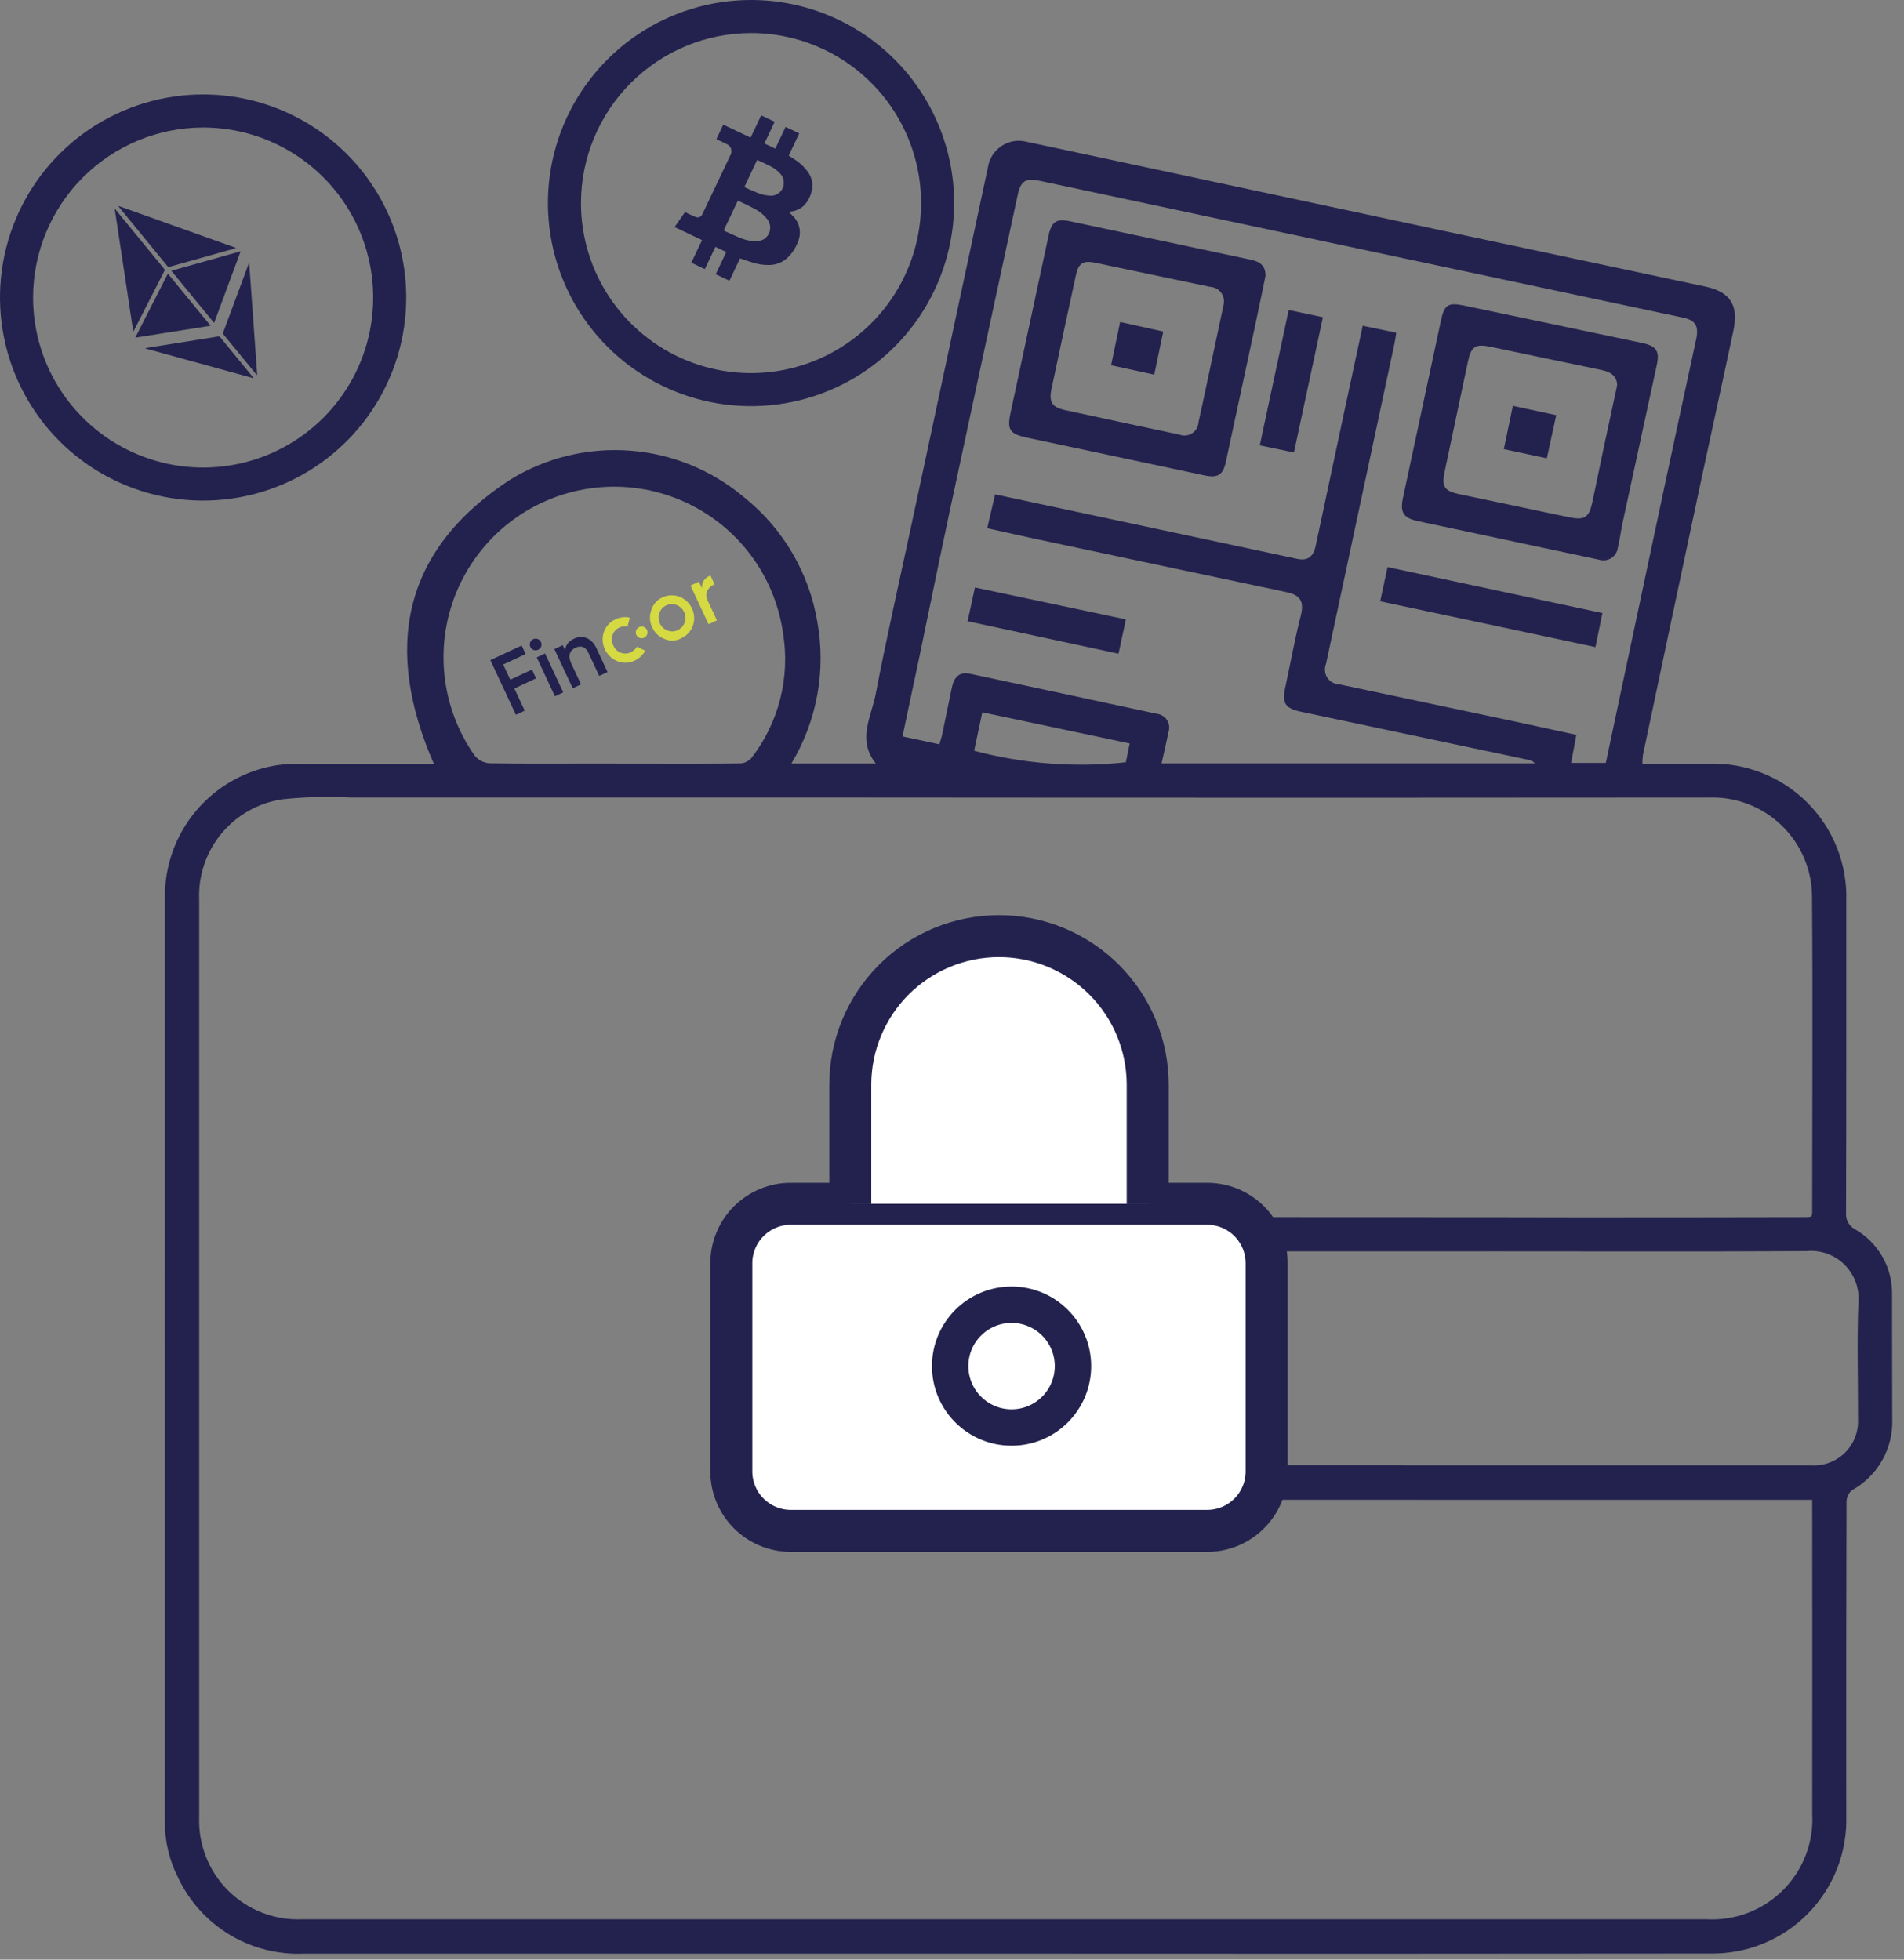 <svg width="136" height="140" viewBox="0 0 136 140" fill="none" xmlns="http://www.w3.org/2000/svg">
<rect x="0" y="0" width="136" height="140" fill="#808080" stroke="none"/>
<g clip-path="url(#clip0_1217:16821)">
<path d="M56.531 54.545H62.56C61.2 52.864 62.24 51.204 62.549 49.589C63.317 45.577 64.227 41.589 65.081 37.597C66.908 29.048 68.737 20.5 70.566 11.951C70.613 11.643 70.724 11.348 70.892 11.085C71.06 10.823 71.282 10.598 71.542 10.426C71.802 10.255 72.095 10.139 72.403 10.088C72.71 10.037 73.025 10.05 73.327 10.128C83.272 12.253 93.217 14.379 103.162 16.505C109.37 17.83 115.579 19.151 121.789 20.468C123.589 20.851 124.204 21.789 123.815 23.625C123.095 27.019 122.343 30.405 121.621 33.798C120.192 40.505 118.771 47.214 117.356 53.925C117.328 54.135 117.314 54.347 117.313 54.559H122.103C123.401 54.523 124.692 54.753 125.898 55.235C127.104 55.717 128.198 56.44 129.114 57.36C130.029 58.281 130.747 59.379 131.222 60.587C131.697 61.796 131.92 63.088 131.877 64.386C131.877 71.803 131.884 79.221 131.862 86.639C131.839 86.883 131.891 87.129 132.011 87.343C132.131 87.558 132.313 87.731 132.533 87.839C133.342 88.31 134.01 88.988 134.47 89.803C134.93 90.618 135.164 91.541 135.148 92.477C135.155 95.444 135.148 98.411 135.162 101.377C135.2 102.407 134.951 103.428 134.444 104.326C133.936 105.223 133.189 105.962 132.287 106.461C132.167 106.562 132.07 106.687 132.002 106.829C131.934 106.97 131.898 107.124 131.894 107.281C131.873 114.753 131.868 122.225 131.877 129.697C131.919 130.995 131.697 132.288 131.223 133.497C130.748 134.706 130.033 135.805 129.12 136.728C128.206 137.652 127.114 138.379 125.911 138.866C124.707 139.353 123.416 139.589 122.118 139.561C105.318 139.58 88.516 139.582 71.711 139.569C55.049 139.569 38.387 139.569 21.725 139.569C19.854 139.654 18 139.184 16.397 138.216C14.794 137.249 13.513 135.828 12.717 134.133C12.079 132.878 11.756 131.487 11.776 130.079C11.783 118.049 11.783 106.019 11.776 93.988C11.776 84.063 11.778 74.137 11.781 64.211C11.736 61.924 12.521 59.698 13.99 57.944C15.459 56.19 17.512 55.027 19.772 54.669C20.386 54.582 21.006 54.549 21.626 54.569C24.754 54.559 27.882 54.569 30.99 54.569C27.397 46.356 28.69 39.354 36.4 34.293C38.969 32.703 41.974 31.968 44.987 32.192C47.999 32.416 50.863 33.589 53.168 35.541C55.931 37.758 57.785 40.913 58.377 44.406C59.013 47.898 58.357 51.502 56.531 54.545ZM129.392 86.9C129.415 86.829 129.431 86.757 129.441 86.683C129.441 79.159 129.488 71.633 129.431 64.109C129.434 63.154 129.245 62.209 128.875 61.329C128.505 60.449 127.961 59.652 127.277 58.987C126.592 58.321 125.781 57.8 124.891 57.455C124.001 57.11 123.05 56.947 122.096 56.977C113.655 56.977 105.213 56.981 96.771 56.99C83.638 56.99 70.504 56.985 57.371 56.974C46.583 56.974 35.795 56.974 25.007 56.974C23.392 56.889 21.772 56.932 20.164 57.104C18.463 57.355 16.915 58.226 15.819 59.55C14.723 60.875 14.155 62.558 14.227 64.276C14.224 74.791 14.224 85.306 14.227 95.821C14.227 107.149 14.227 118.477 14.227 129.806C14.191 130.779 14.357 131.749 14.714 132.654C15.07 133.56 15.611 134.382 16.301 135.069C16.991 135.755 17.816 136.292 18.723 136.644C19.631 136.997 20.601 137.158 21.574 137.117H121.894C122.902 137.174 123.91 137.017 124.853 136.657C125.796 136.296 126.652 135.74 127.365 135.026C128.078 134.311 128.632 133.454 128.99 132.51C129.349 131.567 129.503 130.558 129.444 129.55C129.452 122.376 129.452 115.202 129.444 108.027V107.15H119.685C104.043 107.15 88.401 107.148 72.758 107.145C71.868 107.156 70.979 107.112 70.095 107.015C68.538 106.822 67.048 106.265 65.746 105.389C64.444 104.513 63.366 103.342 62.601 101.972C61.835 100.602 61.403 99.071 61.34 97.503C61.276 95.935 61.583 94.374 62.235 92.947C63.015 91.091 64.349 89.52 66.055 88.45C67.761 87.38 69.755 86.862 71.766 86.968C83.366 86.942 94.966 86.958 106.56 86.96C108.717 86.96 110.873 86.971 113.029 86.971C118.394 86.971 123.761 86.965 129.129 86.954C129.218 86.945 129.306 86.926 129.391 86.9H129.392ZM99.731 23.77C99.681 24.08 99.654 24.316 99.605 24.547C97.976 32.176 96.347 39.804 94.716 47.432C94.65 47.59 94.623 47.762 94.639 47.933C94.654 48.104 94.711 48.268 94.805 48.412C94.898 48.556 95.025 48.675 95.175 48.758C95.325 48.842 95.493 48.887 95.664 48.891C99.797 49.767 103.929 50.642 108.058 51.515C109.574 51.837 111.086 52.172 112.597 52.5C112.462 53.224 112.345 53.846 112.223 54.5H114.703C116.025 48.264 117.331 42.081 118.648 35.9C119.477 32.009 120.313 28.118 121.156 24.229C121.356 23.3 121.109 22.883 120.232 22.697L104.992 19.459C94.757 17.282 84.523 15.103 74.292 12.924C73.263 12.705 72.915 12.903 72.692 13.932C71.053 21.532 69.419 29.132 67.792 36.732C67.051 40.201 66.348 43.677 65.623 47.148C65.245 48.955 64.857 50.759 64.464 52.611L67.102 53.176C67.184 52.882 67.261 52.656 67.309 52.425C67.54 51.32 67.756 50.21 67.993 49.106C68.166 48.306 68.573 47.982 69.299 48.137C73.746 49.08 78.189 50.043 82.633 50.996C82.782 51.012 82.926 51.061 83.053 51.141C83.18 51.221 83.288 51.328 83.367 51.456C83.446 51.583 83.496 51.727 83.511 51.876C83.526 52.025 83.508 52.176 83.456 52.317C83.316 53.044 83.14 53.764 82.969 54.536H109.638C109.53 54.412 109.384 54.327 109.222 54.296C103.8 53.147 98.377 51.999 92.954 50.854C91.793 50.609 91.56 50.254 91.804 49.115C92.171 47.406 92.479 45.682 92.912 43.989C93.22 42.789 92.705 42.477 91.824 42.289C85.928 41.044 80.033 39.793 74.139 38.537C72.939 38.282 71.748 38.009 70.514 37.737L71.079 35.32C78.348 36.872 85.502 38.401 92.656 39.925C93.386 40.08 93.805 39.795 93.975 39.005C94.648 35.875 95.307 32.743 95.975 29.612C96.422 27.512 96.875 25.422 97.336 23.271L99.731 23.77ZM100.307 104.67V104.683H105.322C113.331 104.68 121.34 104.68 129.349 104.683C129.793 104.714 130.239 104.651 130.657 104.497C131.075 104.343 131.456 104.102 131.774 103.79C132.092 103.478 132.341 103.102 132.503 102.687C132.665 102.273 132.737 101.828 132.715 101.383C132.723 98.606 132.633 95.824 132.742 93.051C132.785 92.554 132.718 92.054 132.546 91.586C132.373 91.118 132.1 90.694 131.745 90.343C131.39 89.993 130.962 89.725 130.492 89.559C130.021 89.394 129.52 89.333 129.024 89.383C121.724 89.424 114.416 89.399 107.112 89.399C95.489 89.399 83.866 89.401 72.243 89.405C71.543 89.407 70.844 89.454 70.151 89.547C68.245 89.868 66.532 90.901 65.36 92.438C64.187 93.974 63.642 95.898 63.835 97.822C64.028 99.745 64.945 101.522 66.4 102.795C67.854 104.067 69.738 104.739 71.67 104.675C81.215 104.68 90.76 104.68 100.303 104.675L100.307 104.67ZM44.5 54.557H46.483C48.515 54.557 50.698 54.57 52.883 54.539C53.034 54.53 53.182 54.491 53.318 54.424C53.454 54.358 53.575 54.264 53.675 54.15C54.643 52.898 55.343 51.46 55.731 49.926C56.119 48.392 56.187 46.794 55.931 45.233C55.67 43.408 54.999 41.666 53.967 40.138C52.935 38.609 51.57 37.335 49.975 36.411C48.38 35.487 46.595 34.937 44.756 34.802C42.917 34.668 41.072 34.952 39.359 35.634C37.646 36.316 36.11 37.378 34.867 38.739C33.624 40.101 32.706 41.727 32.182 43.494C31.658 45.262 31.542 47.126 31.843 48.945C32.144 50.764 32.853 52.491 33.918 53.996C34.046 54.15 34.204 54.276 34.382 54.368C34.56 54.459 34.754 54.515 34.954 54.53C37.461 54.575 39.969 54.552 42.476 54.551H43.403L44.5 54.557ZM80.687 53.113L70.164 50.888C69.956 51.868 69.764 52.754 69.582 53.635C73.113 54.574 76.786 54.852 80.418 54.457C80.503 54.057 80.587 53.64 80.691 53.118L80.687 53.113Z" fill="#23224E"/>
<path d="M90.398 19.691C90.156 20.85 89.903 22.091 89.639 23.323C88.948 26.554 88.254 29.785 87.557 33.016C87.357 33.925 86.981 34.166 86.05 33.967C81.82 33.067 77.59 32.167 73.361 31.267C72.123 31.002 71.922 30.709 72.182 29.493C73.085 25.261 73.993 21.03 74.905 16.8C75.117 15.818 75.479 15.6 76.454 15.812C80.683 16.715 84.913 17.615 89.144 18.512C89.772 18.642 90.382 18.785 90.398 19.691ZM87.403 21.746C87.435 21.599 87.435 21.448 87.402 21.301C87.37 21.155 87.305 21.017 87.214 20.898C87.123 20.779 87.007 20.681 86.874 20.612C86.741 20.542 86.595 20.502 86.445 20.495C83.707 19.927 80.971 19.347 78.234 18.772C77.381 18.592 77.042 18.793 76.857 19.638C76.266 22.345 75.684 25.054 75.111 27.764C74.904 28.746 75.139 29.097 76.125 29.31C78.833 29.897 81.542 30.477 84.253 31.051C84.4 31.107 84.558 31.127 84.714 31.11C84.87 31.093 85.02 31.04 85.152 30.954C85.283 30.868 85.393 30.753 85.472 30.617C85.55 30.481 85.596 30.329 85.605 30.172C85.805 29.281 85.994 28.386 86.183 27.492C86.599 25.546 87.011 23.599 87.404 21.751L87.403 21.746Z" fill="#23224E"/>
<path d="M114.232 39.988L108.737 38.82C106.266 38.295 103.795 37.768 101.325 37.241C100.232 37.009 99.985 36.626 100.219 35.536C101.122 31.331 102.022 27.127 102.919 22.922C103.166 21.763 103.432 21.589 104.588 21.832C108.822 22.724 113.055 23.614 117.288 24.501C118.316 24.716 118.559 25.072 118.342 26.077C117.531 29.828 116.718 33.579 115.904 37.33C115.774 37.93 115.704 38.55 115.557 39.147C115.536 39.295 115.483 39.436 115.402 39.561C115.321 39.687 115.214 39.793 115.088 39.873C114.962 39.953 114.821 40.005 114.673 40.024C114.525 40.044 114.375 40.032 114.232 39.988ZM115.513 27.496C115.473 26.82 115.004 26.563 114.405 26.437C111.776 25.887 109.148 25.337 106.519 24.786C105.372 24.547 105.089 24.723 104.844 25.87C104.288 28.47 103.75 31.076 103.193 33.677C102.962 34.758 103.152 35.077 104.25 35.309C106.85 35.86 109.452 36.407 112.057 36.95C113.187 37.186 113.502 36.984 113.739 35.873C114.025 34.533 114.297 33.19 114.581 31.848C114.887 30.404 115.199 28.959 115.516 27.496H115.513Z" fill="#23224E"/>
<path d="M98.586 42.959L99.11 40.514L114.46 43.799C114.294 44.606 114.139 45.359 113.96 46.23L98.586 42.959Z" fill="#23224E"/>
<path d="M69.114 44.384L69.638 41.97L80.42 44.251C80.245 45.068 80.08 45.839 79.894 46.703L69.114 44.384Z" fill="#23224E"/>
<path d="M92.425 32.325L89.984 31.818L92.05 22.146L94.493 22.664C93.797 25.91 93.12 29.073 92.425 32.325Z" fill="#23224E"/>
<path d="M71.969 103C70.789 103 69.636 102.649 68.655 101.993C67.674 101.337 66.91 100.405 66.46 99.314C66.009 98.224 65.892 97.024 66.124 95.867C66.356 94.71 66.926 93.648 67.761 92.815C68.597 91.982 69.661 91.416 70.819 91.188C71.977 90.96 73.176 91.081 74.265 91.535C75.354 91.99 76.284 92.757 76.936 93.74C77.589 94.723 77.936 95.877 77.932 97.057C77.934 97.84 77.781 98.615 77.482 99.339C77.183 100.062 76.744 100.719 76.189 101.271C75.635 101.824 74.977 102.261 74.252 102.558C73.528 102.855 72.752 103.005 71.969 103ZM72.002 100.567C72.934 100.554 73.823 100.171 74.472 99.502C75.122 98.834 75.479 97.935 75.466 97.003C75.453 96.071 75.07 95.183 74.401 94.533C73.733 93.883 72.834 93.526 71.902 93.539C70.97 93.552 70.082 93.935 69.432 94.604C68.782 95.272 68.425 96.171 68.438 97.103C68.451 98.035 68.834 98.924 69.503 99.573C70.171 100.223 71.07 100.58 72.002 100.567Z" fill="#23224E"/>
<path d="M79.363 26.095L80.009 23.004L83.088 23.685C82.871 24.732 82.667 25.715 82.448 26.765L79.363 26.095Z" fill="#23224E"/>
<path d="M111.16 29.66L110.489 32.742L107.416 32.087C107.629 31.063 107.835 30.078 108.061 28.993L111.16 29.66Z" fill="#23224E"/>
<path d="M53.645 2.362C56.047 2.362 58.395 3.074 60.393 4.409C62.39 5.744 63.947 7.641 64.866 9.86C65.786 12.079 66.026 14.521 65.558 16.878C65.089 19.234 63.932 21.398 62.233 23.096C60.535 24.795 58.371 25.952 56.015 26.421C53.658 26.889 51.216 26.649 48.997 25.73C46.778 24.81 44.881 23.253 43.546 21.256C42.211 19.259 41.499 16.91 41.499 14.508C41.503 11.288 42.784 8.201 45.061 5.924C47.338 3.647 50.425 2.366 53.645 2.362ZM53.645 -9.53674e-06C50.776 -9.53674e-06 47.971 0.851 45.585 2.445C43.199 4.039 41.339 6.305 40.241 8.956C39.143 11.607 38.856 14.524 39.416 17.338C39.976 20.153 41.357 22.738 43.386 24.767C45.415 26.796 48 28.177 50.815 28.737C53.629 29.297 56.546 29.01 59.197 27.912C61.848 26.814 64.114 24.954 65.708 22.568C67.302 20.182 68.153 17.378 68.153 14.508C68.153 10.66 66.624 6.97 63.904 4.249C61.183 1.528 57.493 -9.53674e-06 53.645 -9.53674e-06Z" fill="#23224E"/>
<path d="M49.381 18.768L50.147 17.153L48.185 16.223L48.929 15.152C49.078 15.222 49.229 15.294 49.374 15.363C49.491 15.422 49.613 15.474 49.737 15.517C49.814 15.54 49.897 15.536 49.971 15.504C50.045 15.473 50.106 15.417 50.143 15.346C50.162 15.314 50.18 15.28 50.196 15.246C50.853 13.859 51.508 12.471 52.172 11.085C52.246 10.958 52.267 10.806 52.229 10.664C52.192 10.521 52.099 10.399 51.972 10.325C51.949 10.312 51.925 10.301 51.901 10.291C51.663 10.17 51.419 10.062 51.17 9.944L51.662 8.907L53.615 9.833L54.369 8.243L55.335 8.7L54.6 10.251L55.378 10.62L56.114 9.069L57.09 9.532L56.336 11.12C56.455 11.196 56.572 11.267 56.685 11.343C57.114 11.602 57.482 11.951 57.765 12.365C57.905 12.579 57.992 12.823 58.021 13.076C58.05 13.33 58.019 13.587 57.93 13.827C57.834 14.142 57.666 14.431 57.439 14.669C57.157 14.944 56.782 15.106 56.388 15.122H56.325C56.452 15.249 56.583 15.368 56.697 15.499C56.914 15.732 57.058 16.024 57.111 16.338C57.164 16.652 57.125 16.975 56.997 17.267C56.842 17.693 56.594 18.079 56.27 18.396C55.918 18.732 55.452 18.924 54.965 18.932C54.545 18.942 54.127 18.879 53.729 18.748C53.442 18.659 53.157 18.558 52.867 18.459C52.857 18.472 52.849 18.486 52.841 18.5L52.123 20.014C52.117 20.029 52.111 20.044 52.107 20.059L51.122 19.592L51.875 18.004L51.1 17.636L50.346 19.224L49.381 18.768ZM51.691 16.468C51.714 16.479 51.729 16.491 51.746 16.499C52.105 16.659 52.462 16.825 52.824 16.979C53.133 17.113 53.461 17.197 53.796 17.228C54.062 17.266 54.333 17.216 54.567 17.085C54.675 17.015 54.767 16.925 54.84 16.82C54.913 16.714 54.964 16.596 54.991 16.47C55.018 16.345 55.02 16.216 54.997 16.09C54.974 15.964 54.926 15.844 54.856 15.736L54.84 15.711C54.588 15.372 54.26 15.098 53.881 14.911C53.526 14.717 53.156 14.552 52.793 14.375C52.764 14.361 52.734 14.351 52.703 14.338L51.691 16.468ZM53.162 13.368C53.473 13.504 53.777 13.643 54.085 13.768C54.36 13.885 54.653 13.955 54.951 13.975C55.071 13.991 55.192 13.982 55.308 13.951C55.425 13.92 55.534 13.866 55.629 13.792C55.725 13.719 55.805 13.627 55.865 13.522C55.925 13.418 55.964 13.303 55.979 13.183V13.16C55.997 13.011 55.979 12.86 55.926 12.72C55.874 12.579 55.789 12.453 55.679 12.352C55.502 12.164 55.293 12.008 55.062 11.891C54.741 11.727 54.413 11.58 54.084 11.423L53.162 13.368Z" fill="#23224E"/>
<path d="M14.508 9.11C16.91 9.11 19.259 9.822 21.256 11.157C23.253 12.492 24.81 14.389 25.73 16.608C26.649 18.827 26.889 21.27 26.421 23.626C25.952 25.982 24.795 28.146 23.096 29.845C21.398 31.543 19.234 32.7 16.878 33.169C14.521 33.637 12.079 33.397 9.86 32.477C7.641 31.558 5.744 30.001 4.409 28.004C3.074 26.007 2.362 23.658 2.362 21.256C2.366 18.036 3.647 14.949 5.924 12.672C8.201 10.395 11.288 9.114 14.508 9.11ZM14.508 6.748C11.639 6.748 8.834 7.599 6.448 9.193C4.062 10.787 2.202 13.053 1.104 15.704C0.006 18.355 -0.281 21.272 0.279 24.086C0.839 26.901 2.22 29.486 4.249 31.515C6.278 33.544 8.863 34.925 11.678 35.485C14.492 36.045 17.409 35.758 20.06 34.66C22.711 33.562 24.977 31.702 26.571 29.316C28.165 26.93 29.016 24.125 29.016 21.256C29.016 17.408 27.488 13.718 24.767 10.997C22.046 8.276 18.356 6.748 14.508 6.748Z" fill="#23224E"/>
<path d="M8.486 14.721L16.857 17.71C16.798 17.734 16.767 17.751 16.734 17.76L12.151 19.048C12.116 19.065 12.075 19.069 12.037 19.059C11.999 19.049 11.965 19.026 11.943 18.993C10.802 17.593 9.659 16.198 8.514 14.807C8.498 14.789 8.484 14.769 8.471 14.749L8.486 14.721Z" fill="#23224E"/>
<path d="M9.513 23.657L8.199 14.957L8.229 14.944L8.301 15.032L11.691 19.167C11.746 19.234 11.78 19.286 11.73 19.378C11.011 20.778 10.294 22.182 9.581 23.589C9.57 23.611 9.557 23.632 9.545 23.653L9.513 23.657Z" fill="#23224E"/>
<path d="M15.294 23.072L12.238 19.344L17.189 17.953L15.294 23.072Z" fill="#23224E"/>
<path d="M15.041 23.272L9.661 24.122L11.99 19.55L15.041 23.272Z" fill="#23224E"/>
<path d="M18.334 26.785L18.26 26.695L15.993 23.93C15.966 23.905 15.947 23.873 15.94 23.837C15.932 23.801 15.935 23.764 15.949 23.73C16.549 22.114 17.149 20.497 17.749 18.879C17.759 18.854 17.778 18.835 17.802 18.824L18.371 26.769L18.334 26.785Z" fill="#23224E"/>
<path d="M18.115 27.022L10.351 24.885C10.434 24.865 10.475 24.853 10.515 24.847L15.537 24.047C15.613 24.035 15.674 24.023 15.737 24.101C16.506 25.046 17.277 25.988 18.051 26.928C18.075 26.957 18.096 26.989 18.115 27.022Z" fill="#23224E"/>
<path d="M56.487 86.001H86.226C87.353 86.001 88.433 86.448 89.23 87.245C90.026 88.042 90.474 89.122 90.474 90.249V105.12C90.474 106.247 90.026 107.327 89.23 108.124C88.433 108.92 87.353 109.368 86.226 109.368H56.487C55.36 109.368 54.279 108.92 53.482 108.123C52.685 107.326 52.237 106.245 52.237 105.118V90.249C52.237 89.122 52.685 88.041 53.482 87.245C54.279 86.448 55.36 86 56.487 86V86.001Z" fill="white" stroke="#23224E" stroke-width="3" stroke-miterlimit="10"/>
<path d="M60.734 86.001V77.501C60.734 74.684 61.853 71.982 63.845 69.99C65.837 67.998 68.539 66.879 71.356 66.879C74.174 66.879 76.876 67.998 78.868 69.99C80.86 71.982 81.979 74.684 81.979 77.501V86.001" fill="white"/>
<path d="M60.734 86.001V77.501C60.734 74.684 61.853 71.982 63.845 69.99C65.837 67.998 68.539 66.879 71.356 66.879C74.174 66.879 76.876 67.998 78.868 69.99C80.86 71.982 81.979 74.684 81.979 77.501V86.001" stroke="#23224E" stroke-width="3" stroke-miterlimit="10"/>
<path d="M72.255 101.983C74.677 101.983 76.641 100.019 76.641 97.597C76.641 95.175 74.677 93.211 72.255 93.211C69.833 93.211 67.869 95.175 67.869 97.597C67.869 100.019 69.833 101.983 72.255 101.983Z" fill="white" stroke="#23224E" stroke-width="2.6" stroke-miterlimit="10"/>
<path d="M47.481 45.655C47.285 45.583 47.104 45.472 46.95 45.328C46.796 45.184 46.672 45.01 46.585 44.817C46.493 44.627 46.44 44.42 46.428 44.209C46.417 43.999 46.447 43.789 46.519 43.592C46.58 43.39 46.683 43.203 46.822 43.046C46.961 42.888 47.131 42.763 47.322 42.678C47.509 42.589 47.712 42.539 47.919 42.531C48.127 42.523 48.334 42.557 48.53 42.63C48.726 42.704 48.906 42.816 49.06 42.959C49.214 43.103 49.338 43.276 49.426 43.468C49.517 43.659 49.569 43.866 49.581 44.076C49.592 44.286 49.562 44.496 49.493 44.694C49.424 44.891 49.316 45.071 49.177 45.225C49.037 45.379 48.869 45.502 48.681 45.589C48.5 45.691 48.298 45.75 48.091 45.761C47.883 45.773 47.675 45.736 47.481 45.655ZM48.414 45.018C48.642 44.908 48.819 44.714 48.907 44.473C48.949 44.354 48.968 44.226 48.961 44.098C48.954 43.971 48.922 43.845 48.867 43.729C48.813 43.613 48.738 43.508 48.644 43.42C48.551 43.333 48.441 43.265 48.322 43.221C48.203 43.176 48.078 43.156 47.952 43.16C47.826 43.165 47.702 43.195 47.589 43.249C47.36 43.358 47.184 43.553 47.096 43.793C47.053 43.913 47.035 44.04 47.042 44.168C47.049 44.296 47.081 44.421 47.136 44.537C47.188 44.655 47.263 44.761 47.357 44.848C47.45 44.936 47.561 45.003 47.681 45.046C47.799 45.093 47.925 45.115 48.051 45.111C48.178 45.106 48.301 45.074 48.414 45.018Z" fill="#D5DA43"/>
<path d="M50.133 42.017C50.114 41.599 50.325 41.299 50.74 41.105L51.041 41.75C50.82 41.829 50.636 41.987 50.523 42.194C50.471 42.308 50.447 42.433 50.453 42.559C50.458 42.685 50.493 42.809 50.554 42.92L51.208 44.32L50.613 44.597L49.323 41.834L49.918 41.556L50.133 42.017Z" fill="#D5DA43"/>
<path d="M37.546 46.725L35.941 47.474L36.448 48.561L37.999 47.837L38.292 48.464L36.741 49.188L37.48 50.772L36.849 51.066L35.026 47.161L37.262 46.117L37.546 46.725Z" fill="#23224E"/>
<path d="M38.115 46.437C38.013 46.399 37.929 46.321 37.882 46.221C37.835 46.121 37.829 46.007 37.865 45.903C37.905 45.798 37.984 45.713 38.084 45.666C38.185 45.619 38.301 45.614 38.407 45.651C38.509 45.689 38.593 45.767 38.64 45.867C38.686 45.967 38.692 46.082 38.656 46.185C38.616 46.29 38.538 46.375 38.437 46.422C38.336 46.469 38.221 46.474 38.115 46.437Z" fill="#23224E"/>
<path d="M45.686 45.573C45.584 45.535 45.5 45.457 45.453 45.357C45.406 45.257 45.4 45.142 45.437 45.039C45.476 44.934 45.555 44.849 45.656 44.802C45.756 44.755 45.872 44.75 45.978 44.786C46.08 44.825 46.164 44.903 46.211 45.003C46.257 45.103 46.263 45.218 46.227 45.321C46.187 45.426 46.109 45.511 46.008 45.558C45.907 45.605 45.792 45.61 45.686 45.573Z" fill="#D5DA43"/>
<path d="M38.338 46.961L38.933 46.684L40.231 49.465L39.636 49.743L38.338 46.961Z" fill="#23224E"/>
<path d="M42.597 46.297L43.396 48.01L42.801 48.288L42.027 46.63C41.83 46.206 41.492 46.095 41.113 46.271C40.698 46.465 40.548 46.849 40.806 47.402L41.502 48.894L40.907 49.172L39.6 46.372L40.196 46.094L40.359 46.444C40.41 46.084 40.612 45.81 41.009 45.625C41.622 45.339 42.261 45.579 42.597 46.297Z" fill="#23224E"/>
<path d="M45.068 46.602C44.954 46.656 44.831 46.686 44.705 46.691C44.579 46.696 44.453 46.675 44.334 46.63C44.216 46.585 44.108 46.516 44.018 46.427C43.927 46.338 43.855 46.231 43.807 46.113C43.696 45.883 43.675 45.62 43.749 45.378C43.789 45.257 43.854 45.146 43.939 45.053C44.024 44.959 44.127 44.884 44.242 44.834C44.422 44.744 44.627 44.719 44.825 44.764L44.989 44.126C44.643 44.05 44.284 44.091 43.967 44.244C43.775 44.329 43.602 44.453 43.46 44.609C43.317 44.764 43.207 44.947 43.137 45.148C43.066 45.348 43.036 45.562 43.049 45.775C43.062 45.989 43.118 46.198 43.212 46.391C43.393 46.784 43.718 47.092 44.117 47.247C44.315 47.323 44.526 47.357 44.737 47.347C44.948 47.338 45.154 47.285 45.342 47.191C45.659 47.041 45.92 46.794 46.089 46.484L45.495 46.2C45.392 46.372 45.244 46.511 45.068 46.602Z" fill="#D5DA43"/>
</g>
<defs>
<clipPath id="clip0_1217:16821">
<rect width="135.164" height="139.567" fill="white"/>
</clipPath>
</defs>
</svg>
